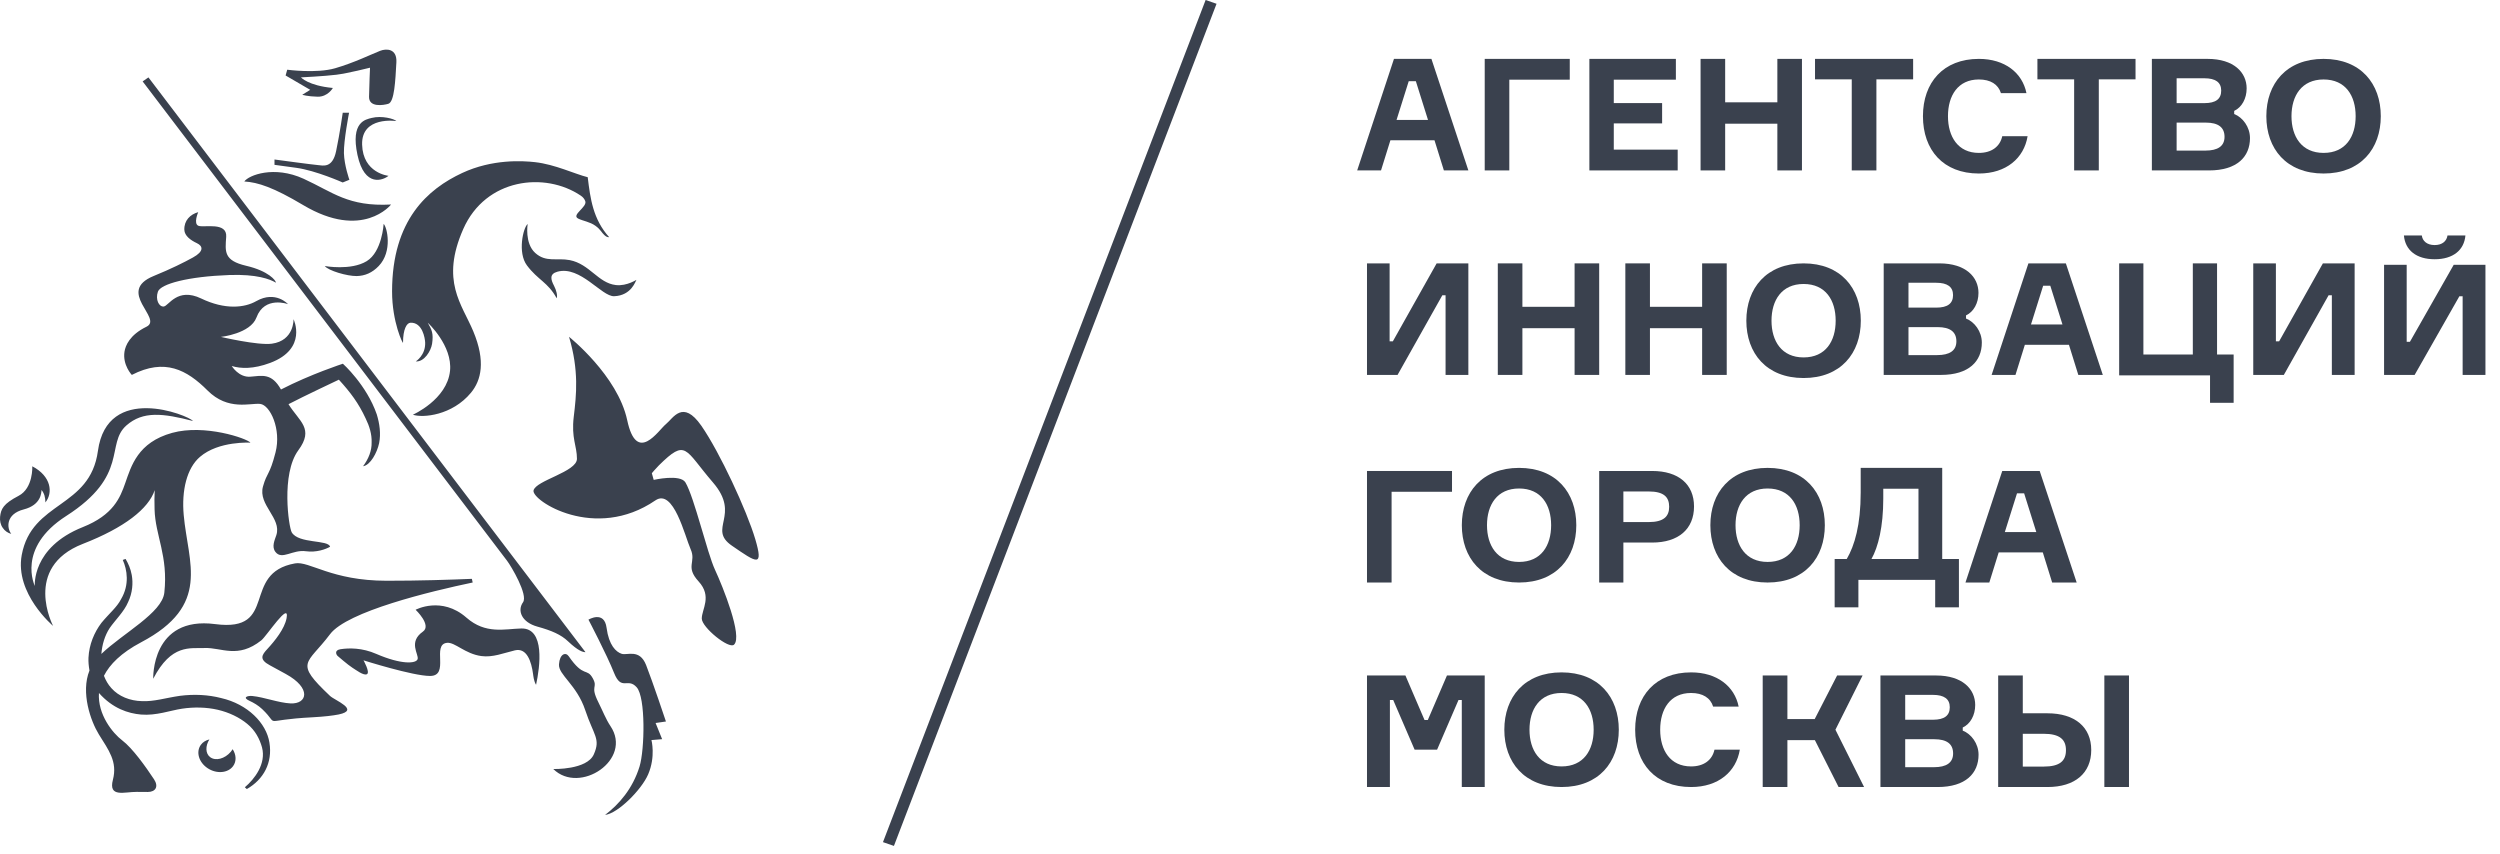 <svg width="123" height="42" viewBox="0 0 123 42" fill="none" xmlns="http://www.w3.org/2000/svg"><path fill-rule="evenodd" clip-rule="evenodd" d="M68.71 5.901H70.258L69.66 3.996H69.309L68.71 5.901ZM70.577 6.901H68.408L67.946 8.385H66.773L68.583 2.897H70.426L72.244 8.385H71.039L70.577 6.901Z" fill="#3A414E"/><path fill-rule="evenodd" clip-rule="evenodd" d="M74.258 3.92V8.385H73.048V2.897H77.232V3.92H74.258Z" fill="#3A414E"/><path fill-rule="evenodd" clip-rule="evenodd" d="M82.542 7.362V8.385H78.197V2.897H82.453V3.92H79.398V5.072H81.776V6.071H79.398V7.362H82.542Z" fill="#3A414E"/><path fill-rule="evenodd" clip-rule="evenodd" d="M88.656 2.897V8.385H87.446V6.086H84.878V8.385H83.668V2.897H84.878V5.034H87.446V2.897H88.656Z" fill="#3A414E"/><path fill-rule="evenodd" clip-rule="evenodd" d="M94.126 3.904H92.319V8.385H91.106V3.904H89.299V2.897H94.126V3.904Z" fill="#3A414E"/><path fill-rule="evenodd" clip-rule="evenodd" d="M99.758 6.7C99.581 7.783 98.704 8.537 97.36 8.537C95.607 8.537 94.609 7.379 94.609 5.717C94.609 4.055 95.615 2.897 97.36 2.897C98.639 2.897 99.5 3.583 99.701 4.581H98.446C98.31 4.147 97.932 3.91 97.36 3.91C96.331 3.91 95.84 4.703 95.84 5.717C95.84 6.723 96.331 7.523 97.36 7.523C97.98 7.523 98.398 7.219 98.511 6.7H99.758Z" fill="#3A414E"/><path fill-rule="evenodd" clip-rule="evenodd" d="M105.068 3.904H103.261V8.385H102.048V3.904H100.241V2.897H105.068V3.904Z" fill="#3A414E"/><path fill-rule="evenodd" clip-rule="evenodd" d="M109.447 6.732C109.447 6.27 109.145 6.032 108.522 6.032H107.09V7.409H108.506C109.113 7.409 109.447 7.193 109.447 6.732ZM109.283 4.458C109.283 4.051 109.005 3.851 108.456 3.851H107.09V5.074H108.464C109.015 5.072 109.283 4.872 109.283 4.458ZM110.699 6.793C110.699 7.708 110.068 8.385 108.686 8.385H105.872V2.897H108.612C109.906 2.897 110.535 3.566 110.535 4.349C110.535 4.849 110.299 5.279 109.922 5.456V5.61C110.339 5.772 110.699 6.247 110.699 6.793Z" fill="#3A414E"/><path fill-rule="evenodd" clip-rule="evenodd" d="M115.898 5.717C115.898 4.711 115.404 3.91 114.32 3.91C113.243 3.91 112.741 4.711 112.741 5.717C112.741 6.723 113.243 7.523 114.32 7.523C115.404 7.523 115.898 6.723 115.898 5.717ZM117.135 5.717C117.135 7.318 116.147 8.537 114.32 8.537C112.49 8.537 111.504 7.318 111.504 5.717C111.504 4.116 112.49 2.897 114.32 2.897C116.147 2.897 117.135 4.116 117.135 5.717Z" fill="#3A414E"/><path fill-rule="evenodd" clip-rule="evenodd" d="M68.369 12.958V16.794H68.528L70.683 12.958H72.243V18.446H71.122V14.527H70.963L68.76 18.446H67.256V12.958H68.369Z" fill="#3A414E"/><path fill-rule="evenodd" clip-rule="evenodd" d="M78.68 12.958V18.446H77.47V16.147H74.902V18.446H73.692V12.958H74.902V15.095H77.47V12.958H78.68Z" fill="#3A414E"/><path fill-rule="evenodd" clip-rule="evenodd" d="M84.955 12.958V18.446H83.745V16.147H81.177V18.446H79.967V12.958H81.177V15.095H83.745V12.958H84.955Z" fill="#3A414E"/><path fill-rule="evenodd" clip-rule="evenodd" d="M90.315 15.778C90.315 14.772 89.821 13.972 88.736 13.972C87.66 13.972 87.158 14.772 87.158 15.778C87.158 16.785 87.66 17.585 88.736 17.585C89.821 17.585 90.315 16.785 90.315 15.778ZM91.552 15.778C91.552 17.379 90.564 18.599 88.736 18.599C86.907 18.599 85.92 17.379 85.92 15.778C85.92 14.178 86.907 12.958 88.736 12.958C90.564 12.958 91.552 14.178 91.552 15.778Z" fill="#3A414E"/><path fill-rule="evenodd" clip-rule="evenodd" d="M96.254 16.794C96.254 16.332 95.951 16.094 95.329 16.094H93.897V17.471H95.312C95.919 17.471 96.254 17.254 96.254 16.794ZM96.09 14.519C96.09 14.112 95.811 13.912 95.263 13.912H93.897V15.135H95.271C95.821 15.134 96.09 14.934 96.09 14.519ZM97.506 16.855C97.506 17.769 96.875 18.446 95.493 18.446H92.678V12.958H95.419C96.712 12.958 97.341 13.627 97.341 14.411C97.341 14.911 97.105 15.341 96.728 15.518V15.672C97.145 15.833 97.506 16.309 97.506 16.855Z" fill="#3A414E"/><path fill-rule="evenodd" clip-rule="evenodd" d="M99.925 15.963H101.473L100.874 14.057H100.524L99.925 15.963ZM101.792 16.963H99.623L99.161 18.446H97.988L99.798 12.958H101.64L103.458 18.446H102.253L101.792 16.963Z" fill="#3A414E"/><path fill-rule="evenodd" clip-rule="evenodd" d="M108.734 18.468H104.263V12.958H105.455V17.442H107.887V12.958H109.079V17.442H109.895V19.818H108.734V18.468Z" fill="#3A414E"/><path fill-rule="evenodd" clip-rule="evenodd" d="M111.974 12.958V16.794H112.133L114.286 12.958H115.848V18.446H114.727V14.527H114.567L112.365 18.446H110.86V12.958H111.974Z" fill="#3A414E"/><path fill-rule="evenodd" clip-rule="evenodd" d="M121.299 11.586C121.235 12.307 120.691 12.755 119.785 12.755C118.881 12.755 118.335 12.307 118.273 11.586H119.153C119.185 11.844 119.392 12.057 119.785 12.057C120.17 12.057 120.377 11.853 120.417 11.586H121.299ZM118.409 13.028V16.815H118.569L120.723 13.028H122.284V18.446H121.162V14.576H121.001L118.8 18.446H117.296V13.028H118.409Z" fill="#3A414E"/><path fill-rule="evenodd" clip-rule="evenodd" d="M68.466 24.195V28.66H67.256V23.172H71.439V24.195H68.466Z" fill="#3A414E"/><path fill-rule="evenodd" clip-rule="evenodd" d="M76.316 25.84C76.316 24.834 75.822 24.034 74.738 24.034C73.662 24.034 73.16 24.834 73.16 25.84C73.16 26.846 73.662 27.647 74.738 27.647C75.822 27.647 76.316 26.846 76.316 25.84ZM77.554 25.84C77.554 27.441 76.566 28.66 74.738 28.66C72.909 28.66 71.922 27.441 71.922 25.84C71.922 24.239 72.909 23.02 74.738 23.02C76.566 23.02 77.554 24.239 77.554 25.84Z" fill="#3A414E"/><path fill-rule="evenodd" clip-rule="evenodd" d="M82.123 24.933C82.123 24.448 81.851 24.18 81.117 24.18H79.87V25.686H81.117C81.853 25.686 82.123 25.409 82.123 24.933ZM83.346 24.918C83.346 26.025 82.586 26.694 81.285 26.694H79.87V28.66H78.68V23.172H81.285C82.586 23.172 83.346 23.826 83.346 24.918Z" fill="#3A414E"/><path fill-rule="evenodd" clip-rule="evenodd" d="M88.544 25.84C88.544 24.834 88.051 24.034 86.966 24.034C85.89 24.034 85.388 24.834 85.388 25.84C85.388 26.846 85.89 27.647 86.966 27.647C88.051 27.647 88.544 26.846 88.544 25.84ZM89.782 25.84C89.782 27.441 88.794 28.66 86.966 28.66C85.137 28.66 84.15 27.441 84.15 25.84C84.15 24.239 85.137 23.02 86.966 23.02C88.794 23.02 89.782 24.239 89.782 25.84Z" fill="#3A414E"/><path fill-rule="evenodd" clip-rule="evenodd" d="M94.389 24.046H92.657V24.532C92.657 25.921 92.408 26.909 92.076 27.503H94.389V24.046ZM96.379 27.503V29.88H95.211V28.529H91.433V29.88H90.265V27.503H90.86C91.246 26.84 91.546 25.837 91.546 24.232V23.02H95.557V27.503H96.379Z" fill="#3A414E"/><path fill-rule="evenodd" clip-rule="evenodd" d="M98.638 26.177H100.186L99.587 24.271H99.237L98.638 26.177ZM100.505 27.177H98.336L97.874 28.66H96.701L98.511 23.172H100.353L102.172 28.66H100.966L100.505 27.177Z" fill="#3A414E"/><path fill-rule="evenodd" clip-rule="evenodd" d="M67.256 33.234H69.146L70.087 35.425H70.248L71.19 33.234H73.048V38.722H71.92V34.441H71.758L70.704 36.885H69.6L68.546 34.441H68.383V38.722H67.256V33.234Z" fill="#3A414E"/><path fill-rule="evenodd" clip-rule="evenodd" d="M78.408 35.902C78.408 34.896 77.914 34.095 76.829 34.095C75.753 34.095 75.251 34.896 75.251 35.902C75.251 36.908 75.753 37.708 76.829 37.708C77.914 37.708 78.408 36.908 78.408 35.902ZM79.645 35.902C79.645 37.502 78.657 38.722 76.829 38.722C75 38.722 74.013 37.502 74.013 35.902C74.013 34.301 75 33.081 76.829 33.081C78.657 33.081 79.645 34.301 79.645 35.902Z" fill="#3A414E"/><path fill-rule="evenodd" clip-rule="evenodd" d="M85.599 36.885C85.422 37.967 84.545 38.722 83.201 38.722C81.447 38.722 80.45 37.563 80.45 35.902C80.45 34.24 81.456 33.081 83.201 33.081C84.481 33.081 85.341 33.767 85.542 34.766H84.287C84.151 34.331 83.772 34.095 83.201 34.095C82.171 34.095 81.681 34.888 81.681 35.902C81.681 36.908 82.171 37.708 83.201 37.708C83.821 37.708 84.239 37.403 84.352 36.885H85.599Z" fill="#3A414E"/><path fill-rule="evenodd" clip-rule="evenodd" d="M86.725 33.234H87.94V35.379H89.283L90.386 33.234H91.639L90.303 35.902L91.713 38.722H90.458L89.293 36.416H87.94V38.722H86.725V33.234Z" fill="#3A414E"/><path fill-rule="evenodd" clip-rule="evenodd" d="M96.093 37.069C96.093 36.608 95.79 36.37 95.168 36.37H93.736V37.746H95.151C95.758 37.746 96.093 37.53 96.093 37.069ZM95.929 34.795C95.929 34.388 95.65 34.188 95.102 34.188H93.736V35.411H95.11C95.66 35.409 95.929 35.21 95.929 34.795ZM97.345 37.13C97.345 38.045 96.714 38.722 95.332 38.722H92.518V33.234H95.258C96.551 33.234 97.18 33.903 97.18 34.687C97.18 35.187 96.944 35.617 96.567 35.794V35.947C96.984 36.109 97.345 36.585 97.345 37.13Z" fill="#3A414E"/><path fill-rule="evenodd" clip-rule="evenodd" d="M103.534 38.722H104.746V33.234H103.534V38.722ZM101.645 36.908C101.645 36.393 101.352 36.102 100.546 36.102H99.521V37.716H100.546C101.352 37.716 101.645 37.431 101.645 36.908ZM98.31 38.722V33.234H99.521V35.094H100.733C102.092 35.094 102.889 35.778 102.889 36.9C102.889 38.038 102.091 38.722 100.733 38.722H98.31Z" fill="#3A414E"/><path fill-rule="evenodd" clip-rule="evenodd" d="M11.354 36.989C11.058 37.336 10.606 37.454 10.339 37.251C10.104 37.073 10.098 36.702 10.302 36.379C10.133 36.42 9.983 36.507 9.883 36.644C9.631 36.99 9.777 37.505 10.215 37.795C10.653 38.086 11.214 38.039 11.467 37.695C11.644 37.455 11.623 37.132 11.447 36.861C11.42 36.903 11.389 36.948 11.354 36.989ZM26.332 12.444C25.805 11.966 25.961 11.021 25.961 11.021C25.739 11.197 25.456 12.432 25.925 13.057C26.469 13.783 26.957 13.883 27.388 14.673C27.441 14.56 27.373 14.278 27.261 14.066C27.092 13.745 27.026 13.478 27.425 13.368C28.553 13.057 29.602 14.6 30.218 14.574C31.081 14.539 31.274 13.806 31.311 13.771C31.348 13.736 30.857 14.088 30.302 14.025C29.423 13.925 29.016 12.989 28.028 12.797C27.396 12.676 26.862 12.925 26.332 12.444ZM25.732 29.633C25.439 30.04 25.663 30.615 26.44 30.83C27.14 31.023 27.604 31.225 27.946 31.552C28.45 32.03 28.685 32.089 28.805 32.086L7.303 3.808L7.018 4.005C7.018 4.005 19.427 20.325 24.945 27.586C25.151 27.855 25.991 29.272 25.732 29.633ZM25.649 30.921C24.831 30.941 23.893 31.217 22.949 30.388C21.724 29.314 20.448 30 20.448 30C20.448 30 21.254 30.763 20.805 31.077C20.075 31.589 20.612 32.19 20.548 32.424C20.482 32.658 19.747 32.706 18.516 32.173C17.816 31.866 17.175 31.877 16.754 31.941C16.435 31.991 16.542 32.211 16.612 32.273C16.612 32.273 17.131 32.723 17.332 32.848C17.494 32.946 17.906 33.27 18.061 33.165C18.21 33.063 17.884 32.488 17.884 32.488C17.884 32.488 20.31 33.257 21.158 33.257C22.144 33.257 21.221 31.7 21.996 31.627C22.387 31.589 22.876 32.168 23.681 32.278C24.242 32.356 24.783 32.129 25.335 31.997C25.922 31.859 26.144 32.549 26.226 33.158C26.241 33.257 26.262 33.508 26.374 33.693C26.567 32.816 26.826 30.895 25.649 30.921ZM31.789 32.722C31.468 31.904 30.859 32.257 30.585 32.167C30.311 32.077 29.957 31.754 29.843 30.886C29.729 30.017 28.952 30.487 28.952 30.487C28.952 30.487 29.851 32.199 30.213 33.11C30.577 34.02 30.883 33.315 31.325 33.815C31.771 34.315 31.719 36.882 31.467 37.708C31.131 38.803 30.456 39.574 29.769 40.094C30.395 40.026 31.562 38.861 31.89 38.097C32.267 37.22 32.051 36.411 32.051 36.411L32.577 36.367L32.255 35.571L32.764 35.498C32.767 35.498 32.107 33.536 31.789 32.722ZM10.883 34.345C10.239 34.178 9.546 34.147 8.859 34.234C8.149 34.335 7.578 34.525 6.984 34.496C6.394 34.483 5.84 34.263 5.48 33.857C5.317 33.679 5.2 33.47 5.114 33.249C5.399 32.69 5.954 32.123 6.942 31.601C10.397 29.779 9.254 27.724 9.039 25.343C8.929 24.134 9.188 23.032 9.843 22.474C10.768 21.683 12.323 21.78 12.323 21.78C12.146 21.566 10.064 20.858 8.474 21.296C6.772 21.765 6.456 22.934 6.163 23.765C5.911 24.486 5.579 25.334 4.075 25.933C1.544 26.941 1.714 28.83 1.714 28.83C1.714 28.83 0.797 26.964 3.256 25.387C6.379 23.386 5.177 21.848 6.221 20.93C7.037 20.215 8.012 20.329 9.502 20.715C9.235 20.415 5.277 18.84 4.818 22.184C4.429 25.028 1.566 24.631 1.069 27.307C0.72 29.205 2.612 30.795 2.612 30.795C2.612 30.795 1.1 27.921 4.075 26.759C6.133 25.957 7.306 25.031 7.612 24.116C7.594 24.409 7.597 24.72 7.605 25.06C7.637 26.346 8.283 27.351 8.085 29.16C7.975 30.156 6.057 31.15 4.987 32.173C5.024 31.714 5.155 31.269 5.396 30.901C5.666 30.51 6.109 30.089 6.302 29.625C6.522 29.168 6.553 28.682 6.482 28.288C6.424 27.968 6.305 27.714 6.178 27.499C6.13 27.517 6.085 27.535 6.04 27.549C6.257 28.031 6.377 28.763 5.959 29.473C5.752 29.88 5.383 30.168 4.99 30.645C4.633 31.118 4.385 31.712 4.353 32.36C4.344 32.566 4.365 32.777 4.402 32.989C3.964 34.075 4.463 35.48 4.862 36.129C5.34 36.902 5.789 37.467 5.555 38.365C5.32 39.263 6.143 38.952 6.725 38.961C6.908 38.963 7.1 38.965 7.274 38.965C7.657 38.963 7.814 38.699 7.579 38.343C7.172 37.727 6.525 36.815 6.011 36.425C5.55 36.076 4.799 35.158 4.868 34.095C5.547 34.861 6.311 35.101 6.942 35.156C7.684 35.219 8.384 34.953 8.953 34.868C9.552 34.778 10.165 34.794 10.72 34.922C11.274 35.053 11.777 35.294 12.165 35.615C12.559 35.935 12.777 36.361 12.891 36.771C13.105 37.579 12.519 38.336 12.046 38.734C12.075 38.765 12.112 38.794 12.144 38.821C12.971 38.349 13.417 37.524 13.256 36.539C13.105 35.571 12.181 34.644 10.883 34.345ZM10.209 19.21C11.224 20.227 12.315 19.818 12.802 19.873C13.29 19.927 13.851 21.113 13.555 22.262C13.259 23.412 13.142 23.213 12.939 23.934C12.685 24.843 13.871 25.494 13.595 26.331C13.52 26.564 13.349 26.898 13.555 27.159C13.875 27.567 14.395 27.029 15.05 27.121C15.563 27.191 16.015 27.028 16.239 26.9C16.162 26.544 14.683 26.762 14.352 26.189C14.207 25.936 13.819 23.323 14.677 22.155C15.465 21.085 14.733 20.75 14.194 19.886C14.933 19.5 16.672 18.68 16.672 18.68C17.241 19.302 17.644 19.838 17.99 20.588C18.173 20.96 18.299 21.361 18.284 21.764C18.295 22.172 18.134 22.575 17.863 22.939C18.223 22.886 18.553 22.274 18.653 21.803C18.747 21.331 18.675 20.844 18.54 20.395C18.038 18.937 16.87 17.895 16.87 17.895C16.87 17.895 15.29 18.408 13.824 19.163C13.362 18.34 12.897 18.486 12.319 18.533C11.747 18.581 11.401 18.007 11.401 18.007C11.845 18.142 12.463 18.164 13.291 17.855C15.148 17.16 14.443 15.704 14.443 15.704C14.443 15.704 14.482 16.76 13.372 16.91C12.681 17.001 10.87 16.576 10.87 16.576C10.87 16.576 12.321 16.416 12.617 15.623C13.019 14.538 14.171 14.964 14.171 14.964C14.171 14.964 13.557 14.278 12.609 14.815C12.031 15.146 11.072 15.251 9.896 14.685C8.722 14.121 8.295 15.057 8.057 15.08C7.821 15.106 7.636 14.737 7.768 14.353C7.901 13.967 9.251 13.605 11.283 13.531C12.625 13.483 13.283 13.733 13.575 13.909C13.578 13.804 13.216 13.333 12.11 13.076C11.005 12.816 11.077 12.388 11.129 11.649C11.18 10.909 10.048 11.205 9.772 11.112C9.497 11.019 9.753 10.438 9.753 10.438C9.357 10.546 9.055 10.85 9.069 11.303C9.077 11.604 9.383 11.822 9.687 11.964C9.991 12.107 10.041 12.367 9.494 12.668C9.052 12.912 8.418 13.229 7.568 13.576C5.678 14.344 8.038 15.669 7.208 16.074C6.374 16.48 6.171 17.01 6.125 17.3C6.022 17.957 6.485 18.446 6.485 18.446C8.11 17.609 9.193 18.195 10.209 19.21ZM19.829 16.861C19.829 16.202 20.007 15.885 20.199 15.878C20.785 15.855 20.91 16.641 20.918 16.855C20.942 17.481 20.455 17.782 20.455 17.782C20.873 17.815 21.203 17.266 21.258 16.917C21.336 16.401 21.24 16.222 21.047 15.879C21.047 15.879 22.271 17.003 22.141 18.25C21.993 19.663 20.313 20.404 20.313 20.404C20.81 20.573 22.25 20.436 23.171 19.323C23.679 18.709 23.901 17.774 23.285 16.3C22.727 14.961 21.661 13.829 22.794 11.264C23.898 8.764 26.818 8.438 28.575 9.626C28.69 9.702 28.756 9.795 28.794 9.892C28.908 10.188 28.088 10.575 28.447 10.754C28.694 10.877 29.018 10.909 29.298 11.111C29.554 11.295 29.605 11.452 29.735 11.566C29.834 11.653 29.877 11.67 29.972 11.67C29.177 10.787 29.045 9.781 28.916 8.719C28.292 8.566 27.303 8.086 26.324 7.978C25.711 7.909 24.228 7.818 22.739 8.511C21.063 9.292 19.29 10.812 19.29 14.335C19.288 15.85 19.829 16.948 19.829 16.861ZM1.169 25.063C2.033 24.84 2.033 24.232 2.044 24.107C2.183 24.281 2.231 24.471 2.234 24.718C2.616 24.247 2.524 23.43 1.589 22.942C1.589 22.942 1.642 24.015 0.918 24.393C0.163 24.787 0.046 25.038 0.004 25.427C-0.014 25.617 0.025 25.816 0.134 25.968C0.233 26.122 0.398 26.23 0.554 26.267C0.326 25.976 0.281 25.291 1.169 25.063ZM19.241 10.062C17.124 10.176 16.384 9.456 14.937 8.795C13.486 8.132 12.239 8.616 12.02 8.929C12.694 8.969 13.46 9.223 14.913 10.088C17.845 11.835 19.241 10.062 19.241 10.062ZM18.292 5.801C17.985 5.878 17.24 5.993 17.587 7.622C17.937 9.254 18.865 8.859 19.114 8.65C19.114 8.65 17.853 8.525 17.816 7.112C17.78 5.696 19.502 5.956 19.502 5.956C19.399 5.846 18.78 5.677 18.292 5.801ZM37.16 26.529C36.743 25.122 35.414 22.253 34.505 20.945C33.591 19.636 33.124 20.575 32.76 20.87C32.395 21.166 31.327 22.872 30.859 20.674C30.389 18.474 27.996 16.57 27.996 16.57C28.49 18.225 28.358 19.437 28.229 20.5C28.101 21.561 28.386 21.933 28.386 22.573C28.386 23.216 26.358 23.637 26.25 24.131C26.147 24.625 29.27 26.654 32.244 24.62C33.139 24.009 33.695 26.381 33.98 27.023C34.268 27.666 33.694 27.865 34.371 28.606C35.048 29.346 34.527 29.971 34.527 30.433C34.527 30.866 35.869 31.955 36.115 31.717C36.548 31.308 35.568 28.875 35.179 28.035C34.788 27.194 34.163 24.476 33.723 23.735C33.468 23.311 32.162 23.611 32.162 23.611L32.07 23.282C32.07 23.282 32.252 23.062 32.419 22.895C33.776 21.559 33.669 22.104 35.076 23.735C36.48 25.364 34.788 26.009 36.011 26.849C37.235 27.691 37.575 27.938 37.16 26.529ZM14.871 4.663C14.871 4.663 15.132 4.747 15.631 4.758C16.13 4.767 16.377 4.328 16.377 4.328C15.163 4.214 14.807 3.807 14.807 3.807C14.807 3.807 15.966 3.75 16.551 3.677C17.137 3.602 18.205 3.331 18.205 3.331C18.205 3.331 18.165 4.24 18.157 4.767C18.152 5.295 18.867 5.179 19.105 5.107C19.406 5.017 19.452 3.965 19.502 3.066C19.539 2.386 19.008 2.38 18.704 2.5C18.257 2.677 17.407 3.092 16.488 3.358C15.57 3.624 14.131 3.43 14.131 3.43L14.052 3.714L15.262 4.42L14.871 4.663ZM16.862 8.978L17.19 8.845C17.19 8.845 16.939 8.148 16.921 7.533C16.907 6.914 17.174 5.546 17.174 5.546H16.863C16.863 5.546 16.722 6.551 16.538 7.43C16.357 8.31 15.871 8.138 15.633 8.121C15.394 8.104 13.505 7.847 13.505 7.847V8.11C13.505 8.11 13.624 8.126 14.58 8.257C15.536 8.388 16.862 8.978 16.862 8.978ZM18.04 12.85C17.261 13.324 15.98 13.089 15.98 13.089C16.152 13.318 17.081 13.589 17.549 13.582C17.954 13.574 18.313 13.422 18.632 13.089C19.327 12.368 19.044 11.167 18.875 11.016C18.876 11.016 18.799 12.388 18.04 12.85ZM16.238 34.24C14.447 32.545 15.1 32.716 16.238 31.203C17.079 30.083 21.187 29.093 23.256 28.659L23.216 28.479C22.167 28.523 20.595 28.575 19.016 28.573C16.311 28.572 15.221 27.595 14.519 27.718C11.83 28.195 13.742 31.121 10.588 30.706C7.433 30.293 7.538 33.395 7.538 33.395C8.432 31.67 9.357 31.912 10.07 31.883C10.896 31.85 11.7 32.427 12.858 31.504C13.113 31.302 14.265 29.532 14.099 30.417C14.002 30.933 13.531 31.523 13.155 31.929C12.886 32.219 12.73 32.44 13.277 32.732C13.472 32.837 13.727 32.978 14.059 33.159C15.336 33.856 15.124 34.647 14.292 34.608C13.7 34.577 13 34.301 12.413 34.243C12.175 34.22 11.904 34.313 12.281 34.484C12.479 34.574 12.703 34.703 12.899 34.888C13.835 35.777 12.715 35.426 15.398 35.289C15.969 35.258 16.374 35.208 16.662 35.152C17.729 34.931 16.472 34.461 16.238 34.24ZM30.032 35.719C29.816 35.4 29.642 34.953 29.441 34.554C29.013 33.705 29.433 33.868 29.169 33.379C28.873 32.837 28.725 33.368 27.98 32.286C27.834 32.071 27.538 32.165 27.502 32.684C27.464 33.2 28.378 33.688 28.794 34.941C29.214 36.197 29.558 36.342 29.217 37.112C28.881 37.884 27.222 37.836 27.222 37.836C28.517 39.115 31.151 37.371 30.032 35.719Z" fill="#3A414E"/><path fill-rule="evenodd" clip-rule="evenodd" d="M43.981 41.619L43.442 41.433L59.317 0L59.854 0.186L43.981 41.619Z" fill="#3A414E"/></svg>